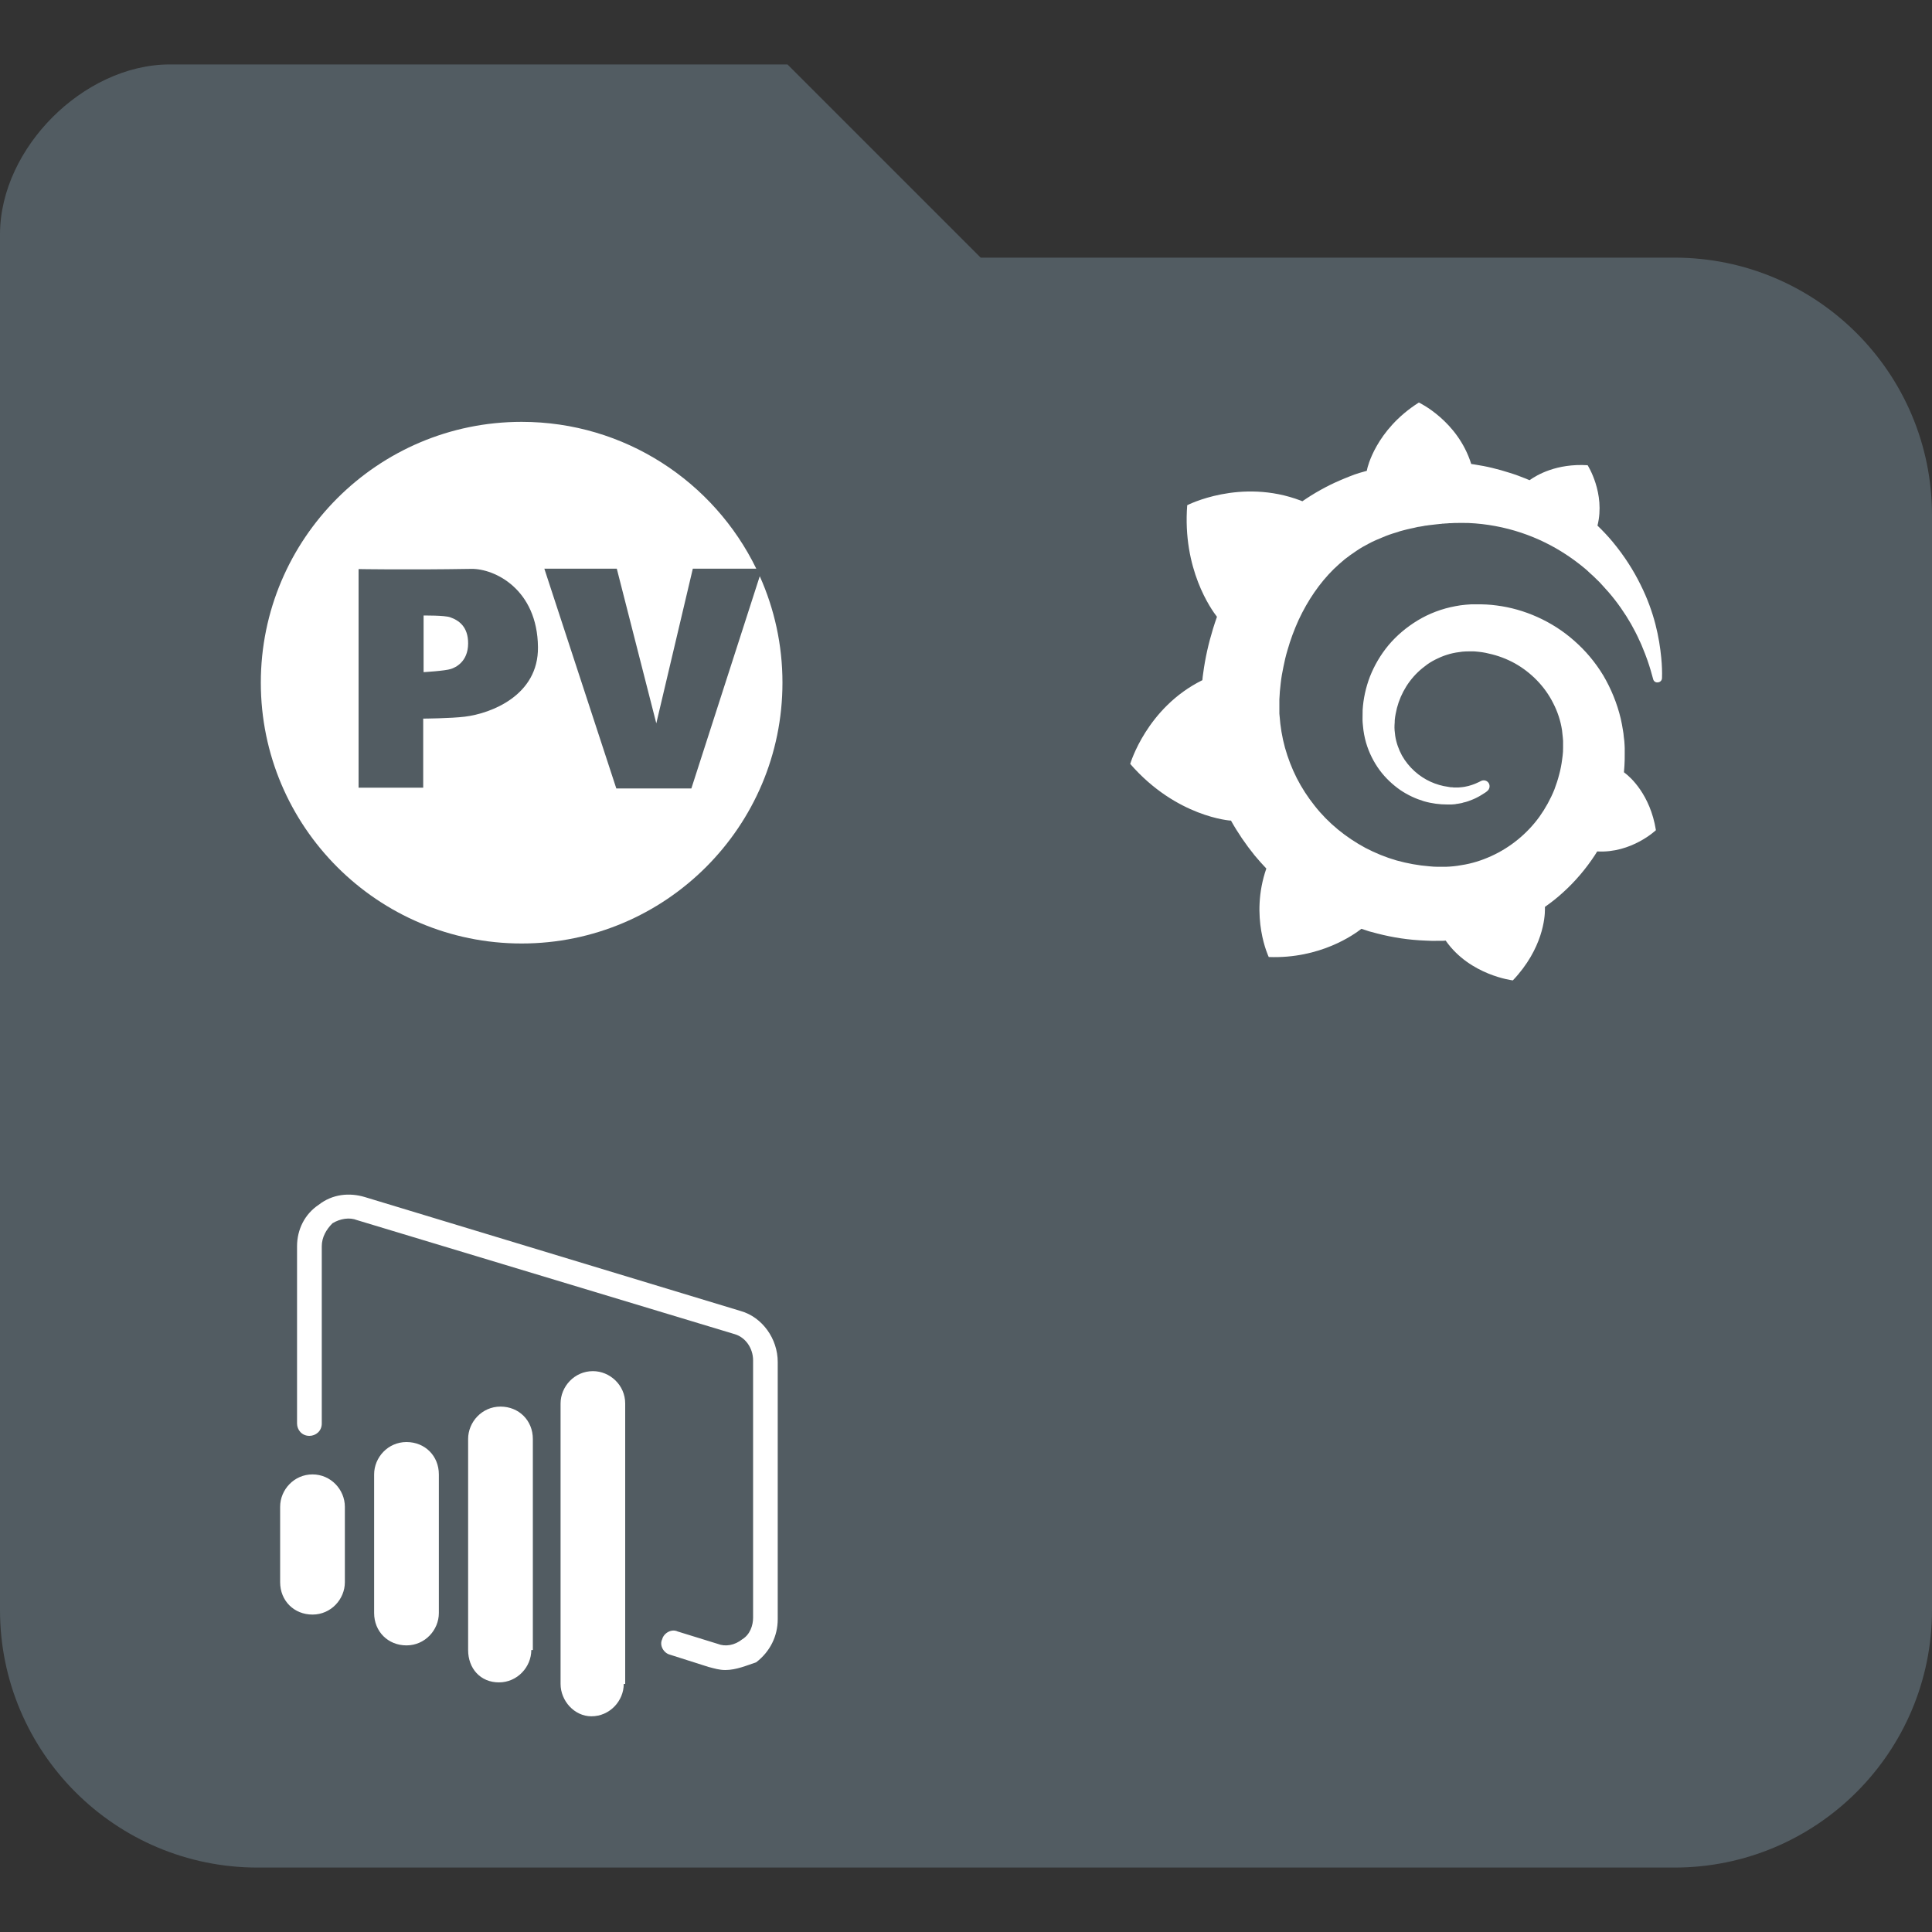 <?xml version="1.0" encoding="UTF-8" standalone="no"?><!DOCTYPE svg PUBLIC "-//W3C//DTD SVG 1.1//EN" "http://www.w3.org/Graphics/SVG/1.1/DTD/svg11.dtd"><svg width="100%" height="100%" viewBox="0 0 20 20" version="1.1" xmlns="http://www.w3.org/2000/svg" xmlns:xlink="http://www.w3.org/1999/xlink" xml:space="preserve" xmlns:serif="http://www.serif.com/" style="fill-rule:evenodd;clip-rule:evenodd;stroke-linejoin:round;stroke-miterlimit:2;"><rect x="0" y="0" width="20" height="20" fill="#333333" stroke="none"/><g><path d="M10.152,2.667l7.181,0c1.473,0 2.667,1.194 2.667,2.666l0,11.334c0,1.472 -1.194,2.666 -2.667,2.666l-14.666,0c-1.473,0 -2.667,-1.194 -2.667,-2.666l0,-14c0,-0.081 0,-0.161 0,-0.24c0,-0.459 0.227,-0.897 0.545,-1.215c0.318,-0.318 0.756,-0.545 1.215,-0.545l6.392,0l2,2Z" style="fill:#525c62;fill-rule:nonzero;"/><path d="M17.197,6.807c-0.01,-0.101 -0.027,-0.216 -0.06,-0.344c-0.033,-0.127 -0.082,-0.267 -0.155,-0.412c-0.072,-0.146 -0.166,-0.295 -0.288,-0.442c-0.048,-0.058 -0.101,-0.114 -0.157,-0.168c0.084,-0.335 -0.102,-0.625 -0.102,-0.625c-0.321,-0.02 -0.526,0.101 -0.601,0.155c-0.014,-0.005 -0.025,-0.011 -0.038,-0.016c-0.055,-0.022 -0.111,-0.043 -0.17,-0.061c-0.058,-0.019 -0.117,-0.035 -0.178,-0.05c-0.061,-0.015 -0.122,-0.026 -0.185,-0.036c-0.011,-0.002 -0.021,-0.003 -0.033,-0.005c-0.14,-0.448 -0.542,-0.636 -0.542,-0.636c-0.45,0.285 -0.534,0.684 -0.534,0.684c0,0 -0.001,0.008 -0.005,0.023c-0.025,0.006 -0.049,0.015 -0.074,0.021c-0.035,0.01 -0.069,0.023 -0.102,0.036c-0.035,0.014 -0.068,0.027 -0.102,0.042c-0.068,0.029 -0.135,0.062 -0.201,0.099c-0.065,0.036 -0.127,0.075 -0.188,0.117c-0.009,-0.004 -0.017,-0.007 -0.017,-0.007c-0.623,-0.237 -1.175,0.048 -1.175,0.048c-0.051,0.662 0.249,1.079 0.308,1.155c-0.015,0.041 -0.028,0.083 -0.041,0.124c-0.046,0.15 -0.081,0.303 -0.102,0.463c-0.003,0.023 -0.007,0.046 -0.008,0.069c-0.577,0.285 -0.747,0.867 -0.747,0.867c0.48,0.552 1.04,0.587 1.04,0.587l0.002,-0.002c0.071,0.127 0.153,0.247 0.245,0.361c0.04,0.048 0.079,0.092 0.122,0.137c-0.174,0.501 0.025,0.916 0.025,0.916c0.534,0.02 0.885,-0.234 0.959,-0.292c0.053,0.019 0.107,0.035 0.162,0.048c0.165,0.043 0.333,0.068 0.501,0.074c0.041,0.002 0.084,0.004 0.125,0.002l0.059,0l0.027,-0.002l0,0.002c0.252,0.359 0.694,0.41 0.694,0.41c0.314,-0.331 0.332,-0.66 0.332,-0.731l0,-0.03c0.066,-0.046 0.129,-0.096 0.188,-0.15c0.126,-0.114 0.236,-0.244 0.328,-0.384c0.009,-0.013 0.017,-0.026 0.025,-0.04c0.356,0.02 0.608,-0.22 0.608,-0.22c-0.059,-0.371 -0.27,-0.553 -0.315,-0.587c0,0 -0.001,-0.002 -0.005,-0.003c-0.003,-0.002 -0.003,-0.004 -0.003,-0.004c-0.001,-0.001 -0.005,-0.003 -0.008,-0.005c0.002,-0.023 0.003,-0.044 0.005,-0.067c0.003,-0.04 0.003,-0.081 0.003,-0.121l0,-0.052l0,-0.01l-0.001,-0.025l-0.002,-0.033c0,-0.011 -0.002,-0.021 -0.003,-0.031c-0.002,-0.01 -0.002,-0.022 -0.004,-0.032l-0.003,-0.031l-0.005,-0.031c-0.007,-0.041 -0.013,-0.081 -0.023,-0.122c-0.038,-0.16 -0.101,-0.312 -0.181,-0.448c-0.083,-0.137 -0.185,-0.258 -0.302,-0.36c-0.115,-0.102 -0.245,-0.184 -0.381,-0.245c-0.136,-0.061 -0.278,-0.101 -0.42,-0.119c-0.071,-0.01 -0.142,-0.013 -0.213,-0.012l-0.052,0l-0.027,0.002c-0.01,0 -0.019,0.002 -0.028,0.002c-0.036,0.003 -0.072,0.008 -0.107,0.015c-0.142,0.026 -0.275,0.077 -0.392,0.148c-0.117,0.071 -0.219,0.158 -0.302,0.257c-0.082,0.099 -0.146,0.209 -0.191,0.323c-0.044,0.114 -0.069,0.232 -0.076,0.346c-0.001,0.028 -0.001,0.058 -0.001,0.086l0,0.021l0.001,0.023c0.002,0.014 0.002,0.028 0.004,0.042c0.005,0.057 0.016,0.113 0.031,0.166c0.031,0.107 0.081,0.204 0.142,0.287c0.061,0.082 0.135,0.15 0.212,0.204c0.078,0.053 0.162,0.091 0.244,0.116c0.083,0.024 0.165,0.034 0.243,0.034l0.042,0c0.005,0 0.01,0 0.015,-0.001c0.008,0 0.017,-0.002 0.025,-0.002c0.002,0 0.005,0 0.007,-0.002l0.008,-0.001c0.005,0 0.01,-0.002 0.015,-0.002c0.009,-0.002 0.018,-0.003 0.028,-0.005c0.009,-0.002 0.018,-0.003 0.026,-0.007c0.018,-0.003 0.035,-0.009 0.051,-0.014c0.033,-0.012 0.066,-0.025 0.094,-0.04c0.03,-0.015 0.056,-0.033 0.082,-0.049c0.007,-0.005 0.015,-0.01 0.022,-0.017c0.026,-0.021 0.031,-0.061 0.01,-0.087c-0.018,-0.023 -0.051,-0.03 -0.078,-0.015c-0.006,0.003 -0.013,0.007 -0.02,0.01c-0.023,0.011 -0.046,0.021 -0.07,0.029c-0.025,0.009 -0.051,0.015 -0.078,0.02c-0.013,0.002 -0.026,0.004 -0.041,0.005c-0.007,0 -0.013,0.002 -0.021,0.002l-0.04,0c-0.008,0 -0.017,0 -0.025,-0.002c0,0 -0.005,0 -0.001,0l-0.009,0c-0.003,0 -0.008,0 -0.011,-0.001c-0.008,-0.002 -0.015,-0.002 -0.023,-0.004c-0.061,-0.008 -0.122,-0.026 -0.18,-0.052c-0.059,-0.027 -0.115,-0.063 -0.166,-0.109c-0.051,-0.046 -0.096,-0.101 -0.131,-0.163c-0.034,-0.063 -0.059,-0.132 -0.07,-0.205c-0.005,-0.036 -0.009,-0.074 -0.007,-0.11c0,-0.01 0.002,-0.02 0.002,-0.03c0,0.003 0,-0.002 0,-0.002l0,-0.011c0,-0.005 0.001,-0.01 0.001,-0.015c0.002,-0.02 0.005,-0.039 0.009,-0.059c0.028,-0.158 0.107,-0.313 0.229,-0.43c0.031,-0.03 0.064,-0.056 0.098,-0.081c0.035,-0.025 0.073,-0.046 0.113,-0.064c0.039,-0.019 0.079,-0.033 0.122,-0.045c0.041,-0.011 0.084,-0.018 0.128,-0.023c0.022,-0.002 0.043,-0.003 0.066,-0.003l0.045,0c0.004,0 0,0 0.001,0l0.005,0l0.018,0.001c0.048,0.004 0.094,0.01 0.14,0.022c0.093,0.02 0.183,0.054 0.267,0.1c0.168,0.094 0.312,0.239 0.399,0.414c0.045,0.087 0.076,0.181 0.091,0.279c0.003,0.024 0.006,0.049 0.008,0.074l0.003,0.036l0,0.071c0,0.011 -0.001,0.031 -0.001,0.043c-0.002,0.026 -0.005,0.054 -0.009,0.08c-0.003,0.027 -0.008,0.053 -0.013,0.08c-0.005,0.026 -0.011,0.052 -0.018,0.077c-0.013,0.051 -0.03,0.102 -0.049,0.153c-0.04,0.099 -0.093,0.195 -0.155,0.282c-0.127,0.175 -0.3,0.317 -0.498,0.407c-0.099,0.045 -0.203,0.078 -0.31,0.094c-0.053,0.01 -0.107,0.015 -0.161,0.017l-0.076,0c0.006,0 -0.002,0 -0.002,0l-0.005,0c-0.029,0 -0.057,-0.002 -0.087,-0.005c-0.115,-0.009 -0.229,-0.03 -0.341,-0.061c-0.111,-0.032 -0.218,-0.076 -0.32,-0.129c-0.203,-0.109 -0.386,-0.257 -0.527,-0.437c-0.071,-0.089 -0.134,-0.186 -0.185,-0.286c-0.051,-0.101 -0.092,-0.208 -0.122,-0.315c-0.03,-0.109 -0.048,-0.219 -0.056,-0.331l-0.002,-0.022l0,-0.147c0.002,-0.054 0.007,-0.112 0.014,-0.168c0.006,-0.056 0.016,-0.113 0.028,-0.169c0.011,-0.056 0.024,-0.113 0.041,-0.169c0.031,-0.11 0.071,-0.217 0.117,-0.318c0.094,-0.201 0.216,-0.38 0.362,-0.524c0.037,-0.036 0.075,-0.069 0.114,-0.102c0.04,-0.031 0.081,-0.061 0.124,-0.089c0.041,-0.028 0.085,-0.053 0.13,-0.076c0.021,-0.011 0.044,-0.023 0.068,-0.033l0.069,-0.029c0.046,-0.02 0.094,-0.037 0.143,-0.051c0.012,-0.004 0.025,-0.007 0.036,-0.012c0.012,-0.003 0.025,-0.007 0.037,-0.01c0.024,-0.006 0.049,-0.013 0.074,-0.018c0.011,-0.003 0.025,-0.005 0.038,-0.008c0.013,-0.004 0.024,-0.005 0.038,-0.009c0.013,-0.001 0.024,-0.004 0.038,-0.006l0.018,-0.003l0.019,-0.004c0.014,-0.001 0.025,-0.003 0.038,-0.005c0.015,-0.001 0.028,-0.003 0.043,-0.005c0.012,-0.001 0.031,-0.003 0.043,-0.005c0.008,-0.001 0.018,-0.001 0.026,-0.003l0.019,-0.001l0.008,-0.002l0.01,0c0.014,-0.002 0.028,-0.002 0.043,-0.003l0.021,-0.002c0,0 0.008,0 0.002,0l0.014,0c0.012,0 0.025,-0.002 0.037,-0.002c0.047,-0.001 0.097,-0.001 0.145,0c0.095,0.004 0.189,0.015 0.28,0.032c0.183,0.034 0.354,0.092 0.511,0.169c0.156,0.076 0.295,0.17 0.417,0.272c0.008,0.007 0.015,0.013 0.023,0.02c0.006,0.007 0.015,0.013 0.021,0.02c0.015,0.013 0.028,0.026 0.043,0.039c0.015,0.014 0.028,0.027 0.041,0.04c0.014,0.013 0.027,0.026 0.04,0.041c0.051,0.055 0.099,0.109 0.142,0.165c0.085,0.11 0.155,0.222 0.209,0.328l0.02,0.04c0.006,0.013 0.013,0.026 0.018,0.039c0.006,0.013 0.011,0.025 0.018,0.038c0.005,0.013 0.012,0.025 0.016,0.038c0.02,0.049 0.04,0.097 0.055,0.142c0.025,0.072 0.043,0.136 0.058,0.192c0.005,0.024 0.026,0.038 0.049,0.035c0.025,-0.002 0.043,-0.021 0.043,-0.046c0.002,-0.059 0,-0.13 -0.008,-0.211Z" style="fill:#fff;fill-rule:nonzero;"/><path d="M7.865,5.965c0.151,0.337 0.235,0.71 0.235,1.102c0,1.49 -1.21,2.7 -2.7,2.7c-1.49,0 -2.7,-1.21 -2.7,-2.7c0,-1.49 1.21,-2.7 2.7,-2.7c1.067,0 1.991,0.62 2.429,1.52l-0.657,0l-0.378,1.601l-0.409,-1.601l-0.75,0l0.745,2.275l0.777,0l0.708,-2.197Zm-4.153,-0.074l0,2.263l0.669,0l0,-0.715c0,0 0.285,-0.002 0.431,-0.02c0.271,-0.033 0.763,-0.22 0.757,-0.72c-0.006,-0.599 -0.448,-0.814 -0.691,-0.81c-0.665,0.011 -1.166,0.002 -1.166,0.002Zm0.673,1.067c0,0 0.224,-0.013 0.283,-0.033c0.044,-0.014 0.177,-0.072 0.178,-0.263c0.001,-0.175 -0.097,-0.241 -0.186,-0.272c-0.058,-0.021 -0.275,-0.018 -0.275,-0.018l0,0.586Z" style="fill:#fff;"/><path d="M4.543,16.698c0,0.176 -0.144,0.335 -0.335,0.335c-0.192,0 -0.335,-0.144 -0.335,-0.335l0,-1.435c0,-0.176 0.143,-0.335 0.335,-0.335c0.191,0 0.335,0.143 0.335,0.335l0,1.435Zm0.957,0.383c0,0.175 -0.144,0.335 -0.335,0.335c-0.192,0 -0.319,-0.144 -0.319,-0.335l0,-2.185c0,-0.175 0.143,-0.335 0.335,-0.335c0.191,0 0.335,0.144 0.335,0.335l0,2.185l-0.016,0Zm-1.93,-0.702c0,0.176 -0.144,0.335 -0.335,0.335c-0.191,0 -0.335,-0.143 -0.335,-0.335l0,-0.781c0,-0.176 0.144,-0.335 0.335,-0.335c0.191,0 0.335,0.159 0.335,0.335l0,0.781Zm2.887,1.053c0,0.175 -0.144,0.335 -0.335,0.335c-0.176,0 -0.319,-0.16 -0.319,-0.335l0,-2.903c0,-0.175 0.143,-0.335 0.335,-0.335c0.175,0 0.334,0.144 0.334,0.335l0,2.903l-0.015,0Z" style="fill:#fff;fill-rule:nonzero;"/><path d="M7.509,17.288c-0.064,0 -0.112,-0.016 -0.175,-0.032l-0.399,-0.127c-0.064,-0.016 -0.112,-0.096 -0.08,-0.16c0.016,-0.063 0.096,-0.111 0.16,-0.08l0.414,0.128c0.08,0.032 0.176,0.016 0.256,-0.048c0.079,-0.048 0.111,-0.143 0.111,-0.223l0,-2.663c0,-0.128 -0.08,-0.24 -0.191,-0.272l-3.908,-1.18c-0.079,-0.032 -0.175,-0.016 -0.255,0.032c-0.064,0.064 -0.111,0.144 -0.111,0.239l0,1.834c0,0.08 -0.064,0.128 -0.128,0.128c-0.08,0 -0.128,-0.064 -0.128,-0.128l0,-1.834c0,-0.175 0.08,-0.334 0.224,-0.43c0.143,-0.112 0.319,-0.128 0.478,-0.08l3.892,1.18c0.223,0.064 0.382,0.287 0.382,0.527l0,2.663c0,0.175 -0.079,0.335 -0.223,0.446c-0.096,0.032 -0.207,0.08 -0.319,0.08Z" style="fill:#fff;fill-rule:nonzero;"/></g></svg>